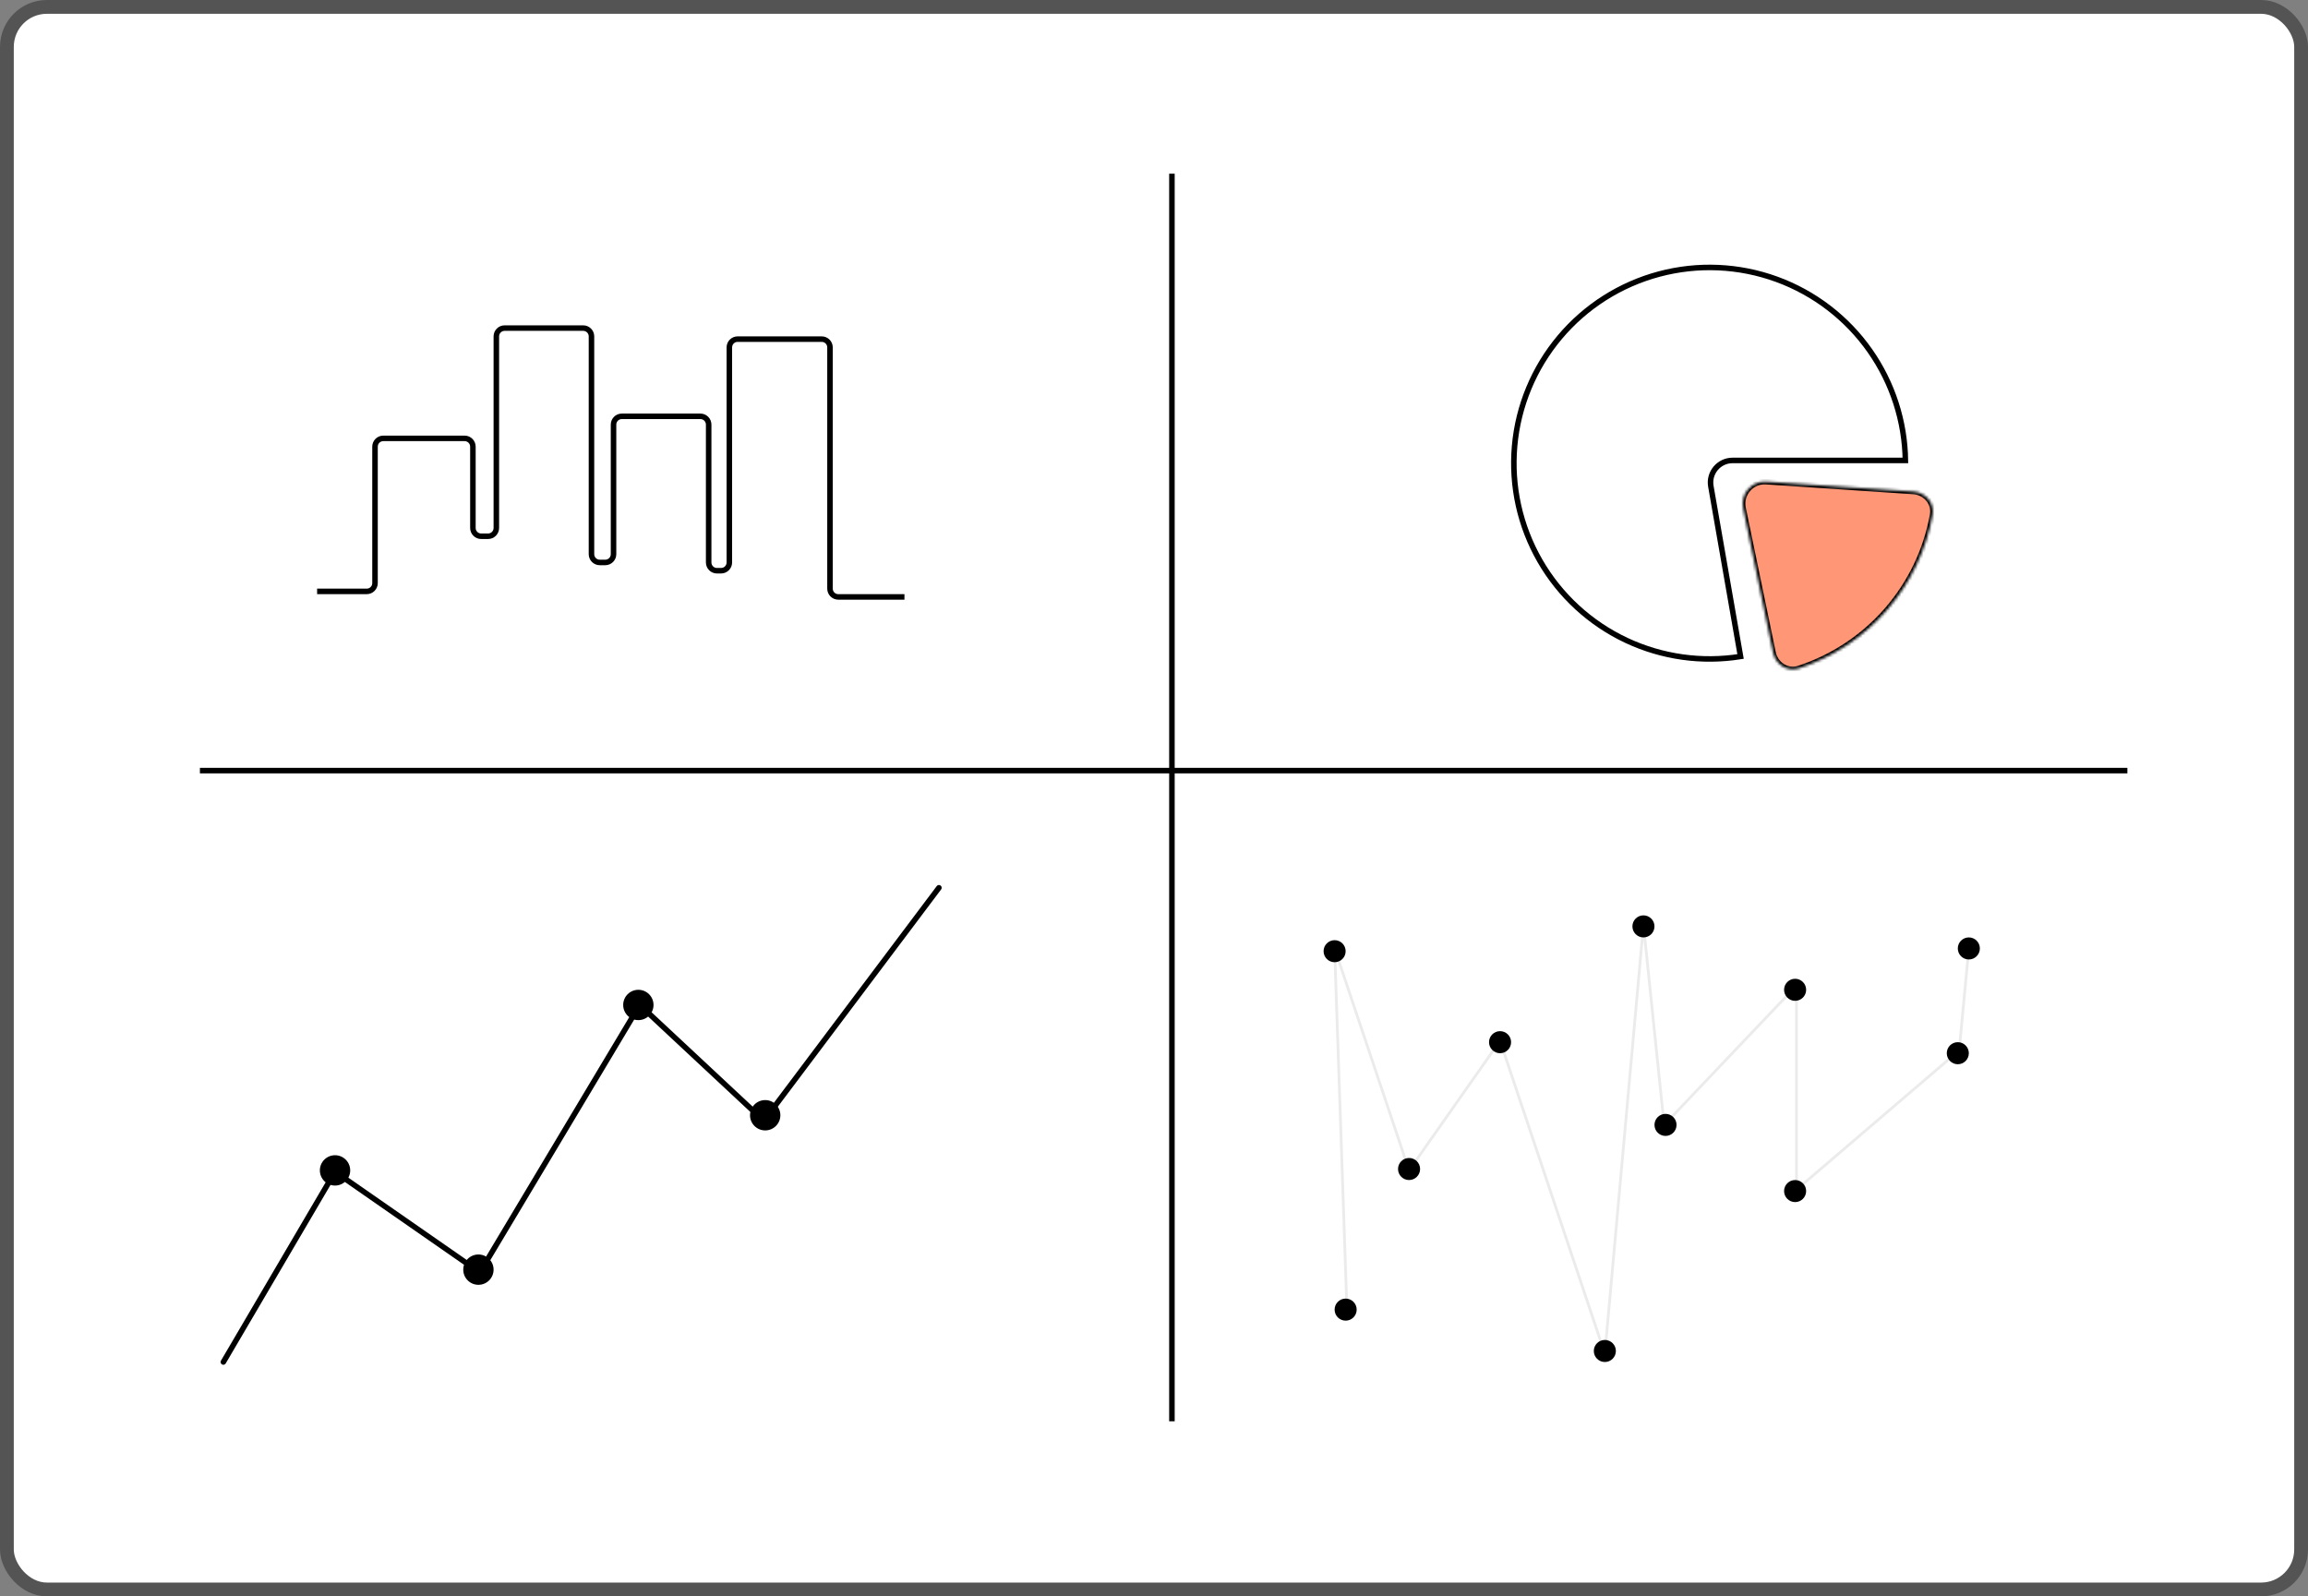 <svg width="837" height="579" viewBox="0 0 837 579" fill="none" xmlns="http://www.w3.org/2000/svg">
<rect x="0" y="0" width="837" height="579" fill="#808080" stroke="none"/>
<rect x="2.5" y="2.5" width="832" height="574" rx="14.5" fill="white" stroke="#545454" stroke-width="5"/>
<path d="M425 63V515.5M72.5 279.5H771.5" stroke="black" stroke-width="2"/>
<path d="M115 214.5H133C134.657 214.5 136 213.157 136 211.5V207V162C136 160.343 137.343 159 139 159H168.5C170.157 159 171.5 160.343 171.5 162V191.5C171.5 193.157 172.843 194.5 174.5 194.5H177C178.657 194.5 180 193.157 180 191.5V122C180 120.343 181.343 119 183 119H211.5C213.157 119 214.5 120.343 214.5 122V201C214.5 202.657 215.843 204 217.5 204H219.5C221.157 204 222.5 202.657 222.5 201V154C222.5 152.343 223.843 151 225.5 151H254C255.657 151 257 152.343 257 154V204C257 205.657 258.343 207 260 207H261.5C263.157 207 264.5 205.657 264.5 204V126C264.5 124.343 265.843 123 267.5 123H298C299.657 123 301 124.343 301 126V211V213.5C301 215.157 302.343 216.5 304 216.5H328" stroke="black" stroke-width="2"/>
<path d="M81 494L121.5 425L174 461.5L232 364.5L277 406.5L340.5 322" stroke="black" stroke-width="2" stroke-linecap="round" stroke-linejoin="round"/>
<circle cx="277.5" cy="404.5" r="5.5" fill="black"/>
<circle cx="231.5" cy="364.5" r="5.5" fill="black"/>
<circle cx="173.5" cy="460.5" r="5.5" fill="black"/>
<circle cx="121.5" cy="424.5" r="5.5" fill="black"/>
<mask id="path-9-inside-1" fill="white">
<path d="M693.858 178.261C698.266 178.555 701.647 182.381 700.866 186.73C698.574 199.486 692.871 211.441 684.294 221.288C675.717 231.136 664.659 238.426 652.338 242.447C648.138 243.818 643.883 240.995 642.987 236.669L632.136 184.306C631.062 179.126 635.223 174.348 640.502 174.701L693.858 178.261Z"/>
</mask>
<path d="M693.858 178.261C698.266 178.555 701.647 182.381 700.866 186.73C698.574 199.486 692.871 211.441 684.294 221.288C675.717 231.136 664.659 238.426 652.338 242.447C648.138 243.818 643.883 240.995 642.987 236.669L632.136 184.306C631.062 179.126 635.223 174.348 640.502 174.701L693.858 178.261Z" fill="#FF9675" stroke="black" stroke-width="2" mask="url(#path-9-inside-1)"/>
<path d="M678.169 127.289C686.329 138.949 690.793 152.785 690.993 167H628.327C623.359 167 619.592 171.481 620.446 176.375L631.215 238.109C617.177 240.354 602.78 238.335 589.891 232.3C576.701 226.123 565.729 216.039 558.464 203.416C551.198 190.792 547.991 176.239 549.277 161.731C550.563 147.223 556.28 133.461 565.653 122.312C575.025 111.163 587.6 103.167 601.671 99.407C615.742 95.647 630.63 96.305 644.314 101.293C657.998 106.281 669.818 115.356 678.169 127.289Z" fill="white" stroke="black" stroke-width="2"/>
<circle cx="484" cy="345" r="4" fill="black"/>
<circle cx="544" cy="378" r="4" fill="black"/>
<circle cx="651" cy="359" r="4" fill="black"/>
<circle cx="651" cy="432" r="4" fill="black"/>
<circle cx="582" cy="490" r="4" fill="black"/>
<circle cx="604" cy="408" r="4" fill="black"/>
<circle cx="596" cy="336" r="4" fill="black"/>
<circle cx="488" cy="475" r="4" fill="black"/>
<circle cx="511" cy="424" r="4" fill="black"/>
<circle cx="710" cy="382" r="4" fill="black"/>
<circle cx="714" cy="344" r="4" fill="black"/>
<path d="M488.5 476L484 344L511 424.5L544 377.5L582 491L596 335.5L603.5 408L651.5 357.5V431.5L710.5 381L714 344" stroke="black" stroke-opacity="0.08"/>
</svg>
